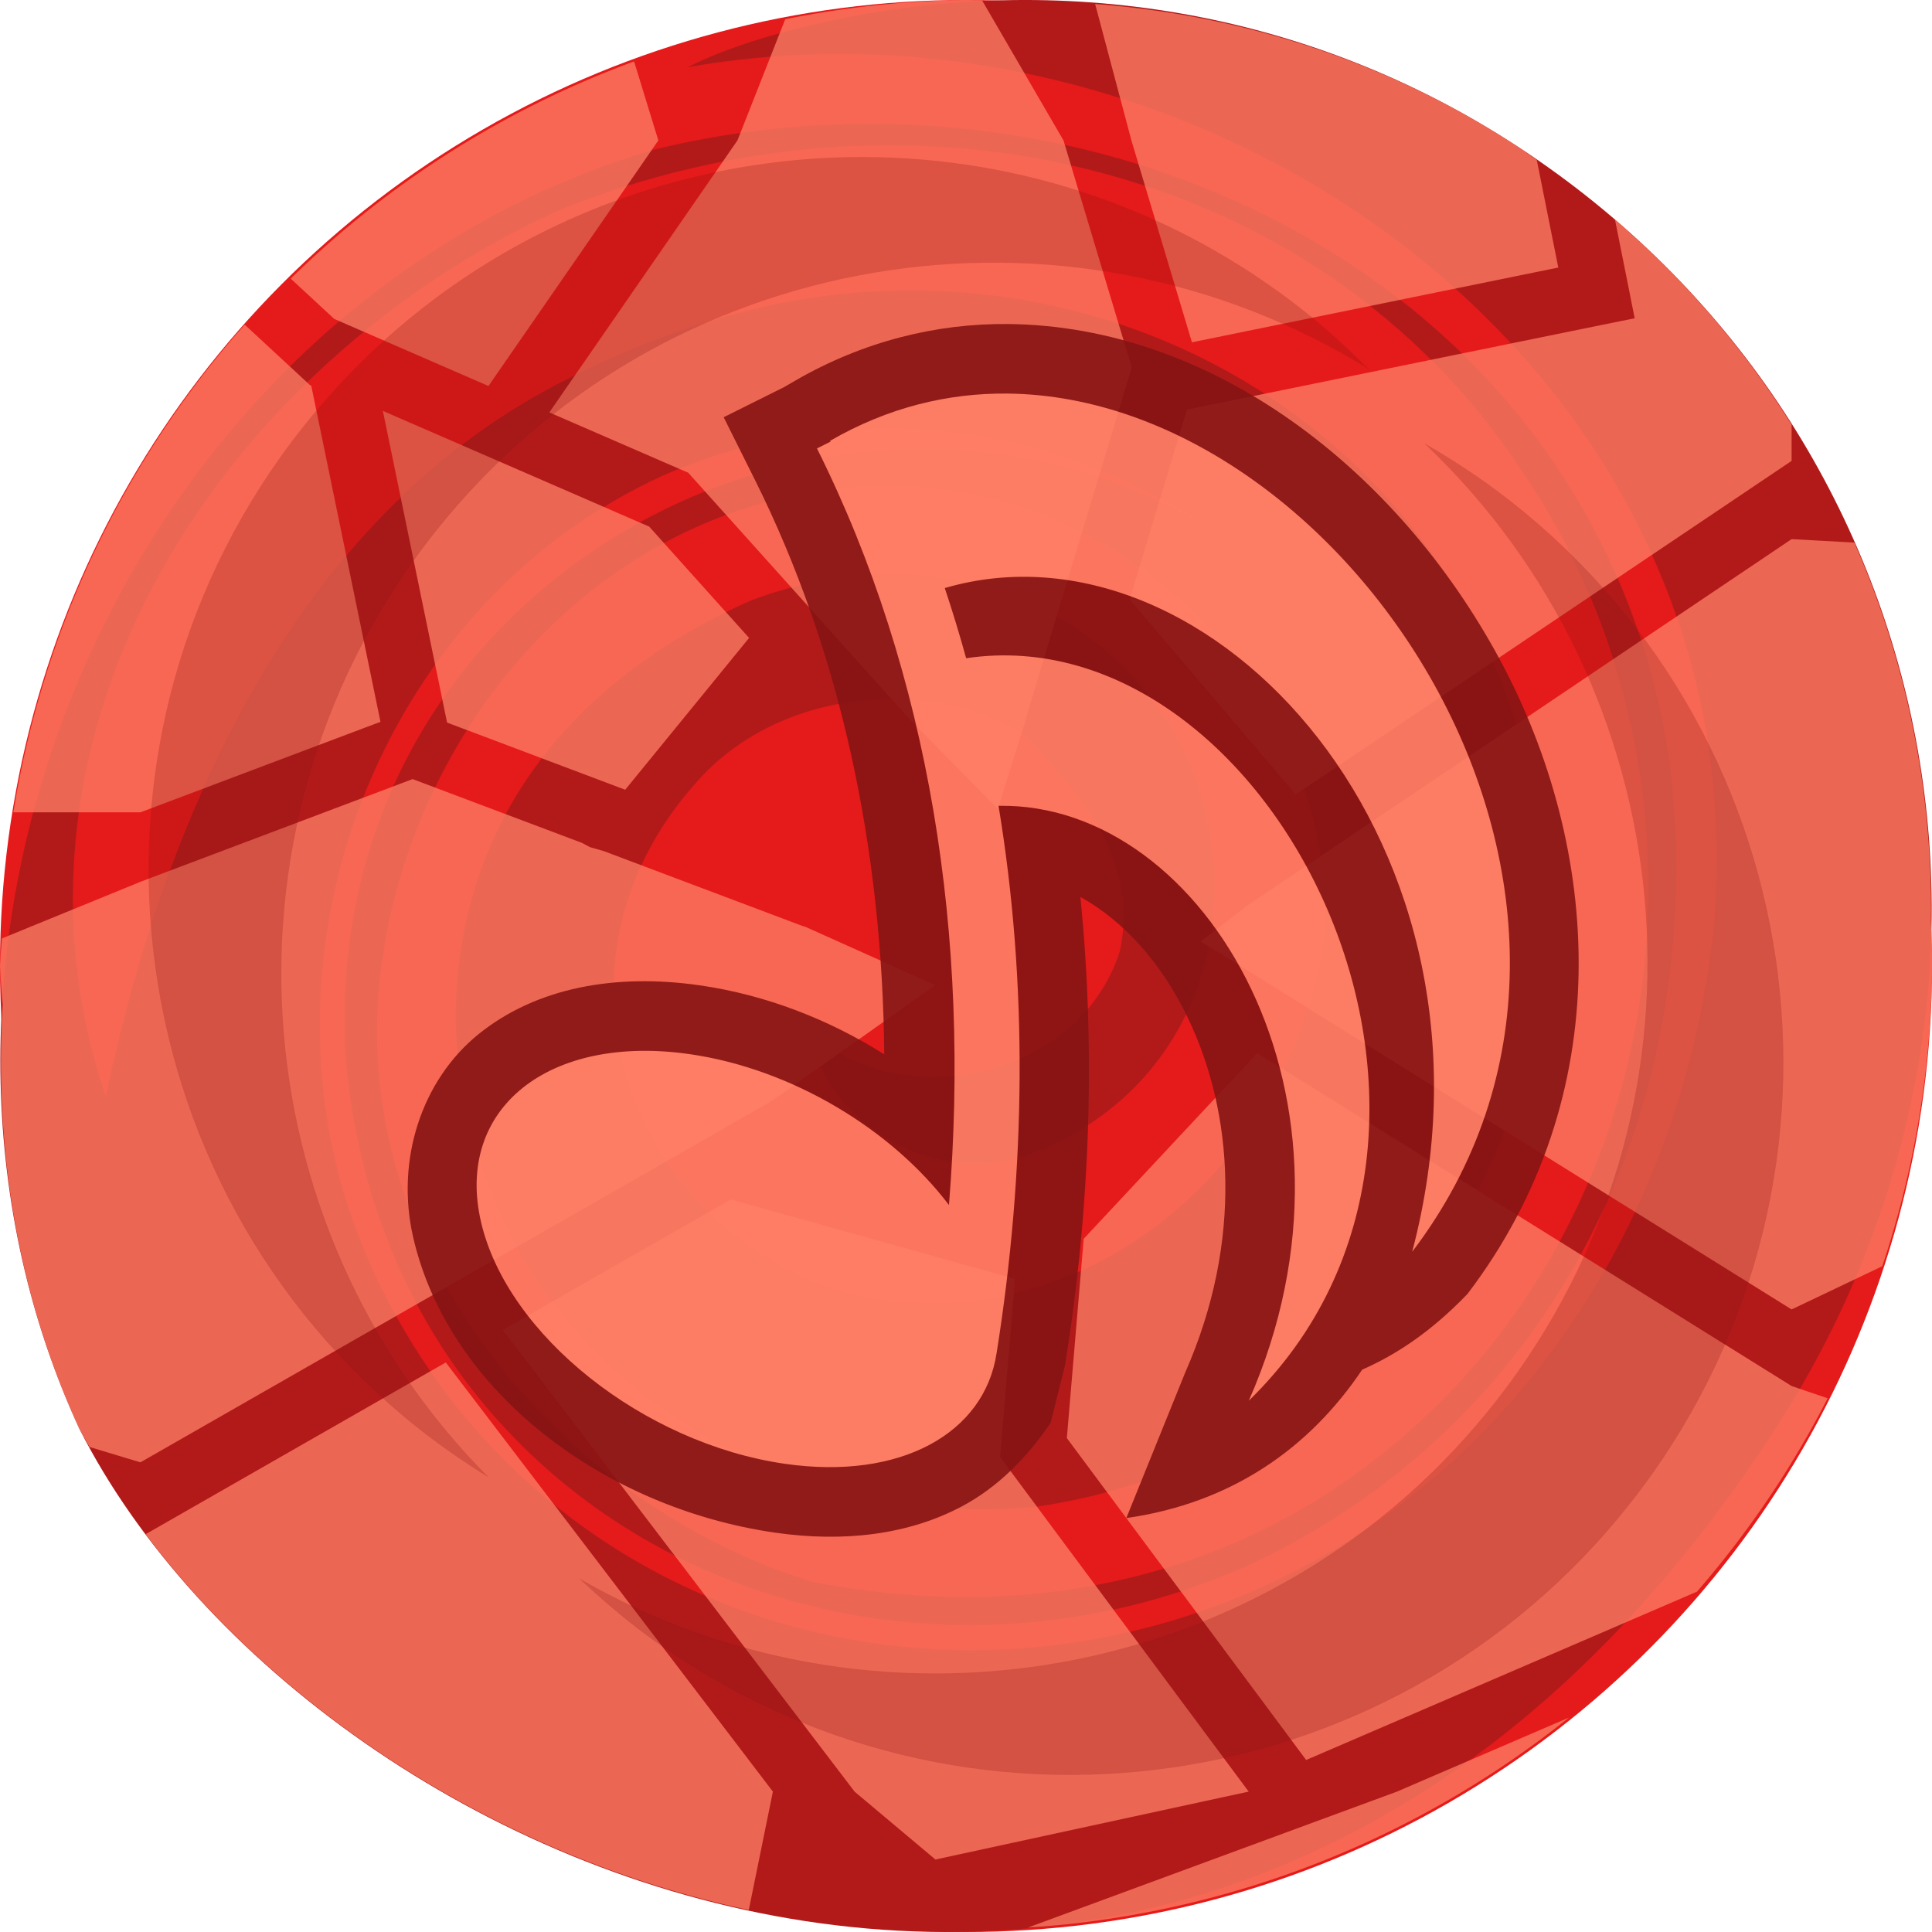 <svg height="500" viewBox="0 0 500 500" width="500" xmlns="http://www.w3.org/2000/svg" xmlns:xlink="http://www.w3.org/1999/xlink"><filter id="a" color-interpolation-filters="sRGB" height="1.006" width="1.006" x="-.003" y="-.003"><feGaussianBlur stdDeviation=".526"/></filter><g transform="translate(0)"><circle cx="-250" cy="250" fill="#e51a1a" r="250" transform="scale(-1 1)"/><path d="m181.339 83.857c97.523-31.847 203.276 26.159 217.127 131.569 10.041 85.897-45.796 162.605-131.113 174.644-76.265 6.65-147.166-45.498-149.446-126.323.167-50.898 30.032-87.975 76.607-108.407 44.001-16.482 90.466-3.009 112.282 39.636 17.953 40.095 3.578 87.313-40.431 103.807-21.987 8.233-51.658-5.553-56.726-31.561 24.482 21.725 69.721 11.744 80.181-21.062 5.246-24.882-11.482-41.523-24.364-55.642-23.212-15.221-63.27-13.167-85.325 12.051-41.518 46.432-18.49 112.524 35.728 131.081 60.665 17.114 118.965-29.64 126.961-92.4 2.764-54.832-40.994-106.195-96.51-114.278-76.22-10.3-138.459 50.849-147.743 124.091-9.32 73.218 47.316 138.68 111.863 158.339 49.053 9.499 98.187 2.071 139.641-27.407 82.907-58.956 100.119-177.972 43.556-260.4-52.712-79.885-158.575-103.987-249.158-67.062-86.705 39.452-149.066 134.549-117.103 229.168 15.779-74.654 50.94-153.594 123.407-187.514 9.287-4.605 19.447-8.723 30.567-12.331zm-160.722 286.076c-52.578-113.825-.384-260.892 113.777-317.644 10.846-5.32 22.212-9.771 34.035-13.361 115.764-28.758 246.04 34.004 263.685 158.897 10.045 85.917-27.72 168.804-107.974 206.832-102.24 46.261-224.799-11.44-234.691-131.25-7.335-123.787 127.307-194.137 222.719-137.241-42.541-27.897-94.218-33.445-140.808-12.99-71.174 32.623-105.081 118.04-80.762 190.631 30.697 88.134 123.573 132.042 212.818 105.598 82.805-25.064 132.163-100.332 140.193-180.05 12.124-145.02-132.238-245.359-265.597-221.974 7.92-4.105 20.599-8.428 35.616-11.745 60.063-13.238 124.634-3.458 179.454 32.49 109.651 71.905 141.095 217.803 65.16 333.599-143.005 218.075-377.312 117.068-437.623-1.794" fill="#b21a1a"/></g><path d="m250 0a250 250 0 0 0 -46.783 4.982l-12.363 31.352-48.686 70.398 34.258 14.877 1.688.732 1.209 1.35 55.941 62.295 22.979 23.371 7.199-22.977-.086-.029 27.537-91.234-17.664-58.783-21.068-36.232a250 250 0 0 0 -4.16-.102zm33.424 1.043 9.383 35.291 15.664 52.258 94.811-19.352-5.572-27.861c-1.556-1.073-3.04-2.21-4.629-3.252-33.942-22.258-71.624-34.196-109.656-37.084zm-119.326 14.854a250 250 0 0 0 -88.859 56.213l11.242 10.408 4.443 1.939 35.494 15.439 43.961-63.562zm253.857 40.938 3.467 17.328 1.633 8.213-8.213 1.658-107.664 21.967-14.822 49.162 42.947 50.457 128.363-86.344v-9.381c-12.293-19.526-27.543-37.467-45.711-53.061zm-354.625 27.184a250 250 0 0 0 -59.873 126.213h32.879l62.127-23.428-17.943-87.158-.141.168zm35.754 22.32 16.621 80.662 46.098 17.381 32.061-39.289-25.848-28.801zm364.582 33.188-140.57 94.613-12.346 9.477 152.916 95.26 23.461-11.176a250 250 0 0 0 12.873-77.699 250 250 0 0 0 -.281-11.473c.475-34.007-6.347-67.417-19.811-98.109zm-356.879 62.1-70.451 26.578-35.826 14.658a250 250 0 0 0 -.51 7.139 250 250 0 0 0 .713 9.979c-2.258 37.409 3.862 75.223 19.904 109.953.773 1.524 1.725 3.024 2.555 4.541l13.164 3.975 163.35-93.486 42.41-30.01-34.059-15.271-.025.084-51.725-19.49-3.627-1.041-2.053-1.098-43.82-16.508zm218.588 70.904-4.865 5.201-40.051 42.863-4.359 51.582 61.932 83.305 101.135-43.559a250 250 0 0 0 33.826-50.057l-9.326-3.162zm-136.238 37.883-59.033 33.779 91.066 119.475 20.926 17.574 81.059-17.574-62.438-84.037-1.887-2.533.252-3.176 3.631-42.949-73.576-20.557zm-73.77 42.186-.002.002-77.664 44.441c33.689 44.922 91.057 83.4 156.08 97.256l6.24-30.631zm290.697 91.891-44.521 19.178-95.52 35.188c.119-.011.237-.014.355-.025a250 250 0 0 0 139.686-54.34z" fill="#ff8066" opacity=".75"/><g opacity=".9"><path d="m260.896 83.855c-18.506-.183-37.476 4.459-55.082 14.65l-2.904 1.682-15.627 7.793 8.043 16.113c22.307 44.679 33.047 95.633 33.514 148.77-14.26-9.006-30.549-15.381-47.729-17.859-21.962-3.167-42.328.631-57.154 12.545-14.826 11.914-21.659 32.696-17.004 52.773 9.311 40.153 49.673 69.988 93.596 76.322 17.973 2.592 34.709.507 48.496-6.854 9.074-4.844 16.636-12.408 22.848-21.516l3.787-15.164c6.463-40.515 7.905-81.274 3.914-121 10.852 6.011 20.861 16.738 27.941 31.551 11.505 24.072 14.307 57.278-.818 91.58l-15.227 37.637c27.335-3.892 47.489-18.205 61.043-38.414 8.752-3.853 17.755-9.713 27.262-19.607 39.234-51.577 34.648-115.392 8.32-164.238-26.328-48.847-74.121-86.232-127.217-86.764z" fill="#861313"/><path d="m260.719 101.855c-15.456-.153-31.018 3.623-45.886 12.229l.117.213-3.519 1.755c29.236 58.556 39.78 126.486 34.16 195.809-14.787-19.491-40.538-35.217-67.048-39.042-36.639-5.283-60.84 14.164-54.054 43.438 6.788 29.274 41.99 57.289 78.629 62.572 29.984 4.324 51.624-7.92 54.783-28.553h.004c7.632-47.842 8.109-95.893.513-141.727 53.541-1.022 99.156 75.972 64.769 153.956 72.66-70.734 6.084-203.94-73.152-192.157-1.685-6.111-3.528-12.164-5.53-18.158 68.721-20.103 148.725 66.596 120.965 171.77 69.133-90.881-16.079-221.217-104.75-222.105z" fill="#ff8066" stroke-width="36"/></g><path d="m224.008 40.644c-54.671-.27-108.914 23.654-145.542 69.797-63.358 79.812-50.018 195.871 29.793 259.229 5.766 4.581 12.134 8.932 18.248 12.717-65.086-65.434-72.596-170.734-13.813-244.775 58.779-74.047 163.032-90.625 241.524-42.08-5.067-5.094-10.757-10.309-16.522-14.886-33.671-26.73-73.794-39.807-113.688-40.003zm144.558 74.048c67.084 63.38 77.857 168.395 21.4 244.227-56.452 75.834-160.143 95.64-240.102 49.556 5.224 4.932 11.07 9.968 16.976 14.364 81.741 60.849 197.332 43.918 258.18-37.825 60.851-81.741 43.918-197.33-37.822-258.181-5.904-4.398-12.405-8.548-18.633-12.141z" fill="#861313" filter="url(#a)" opacity=".5"/></svg>